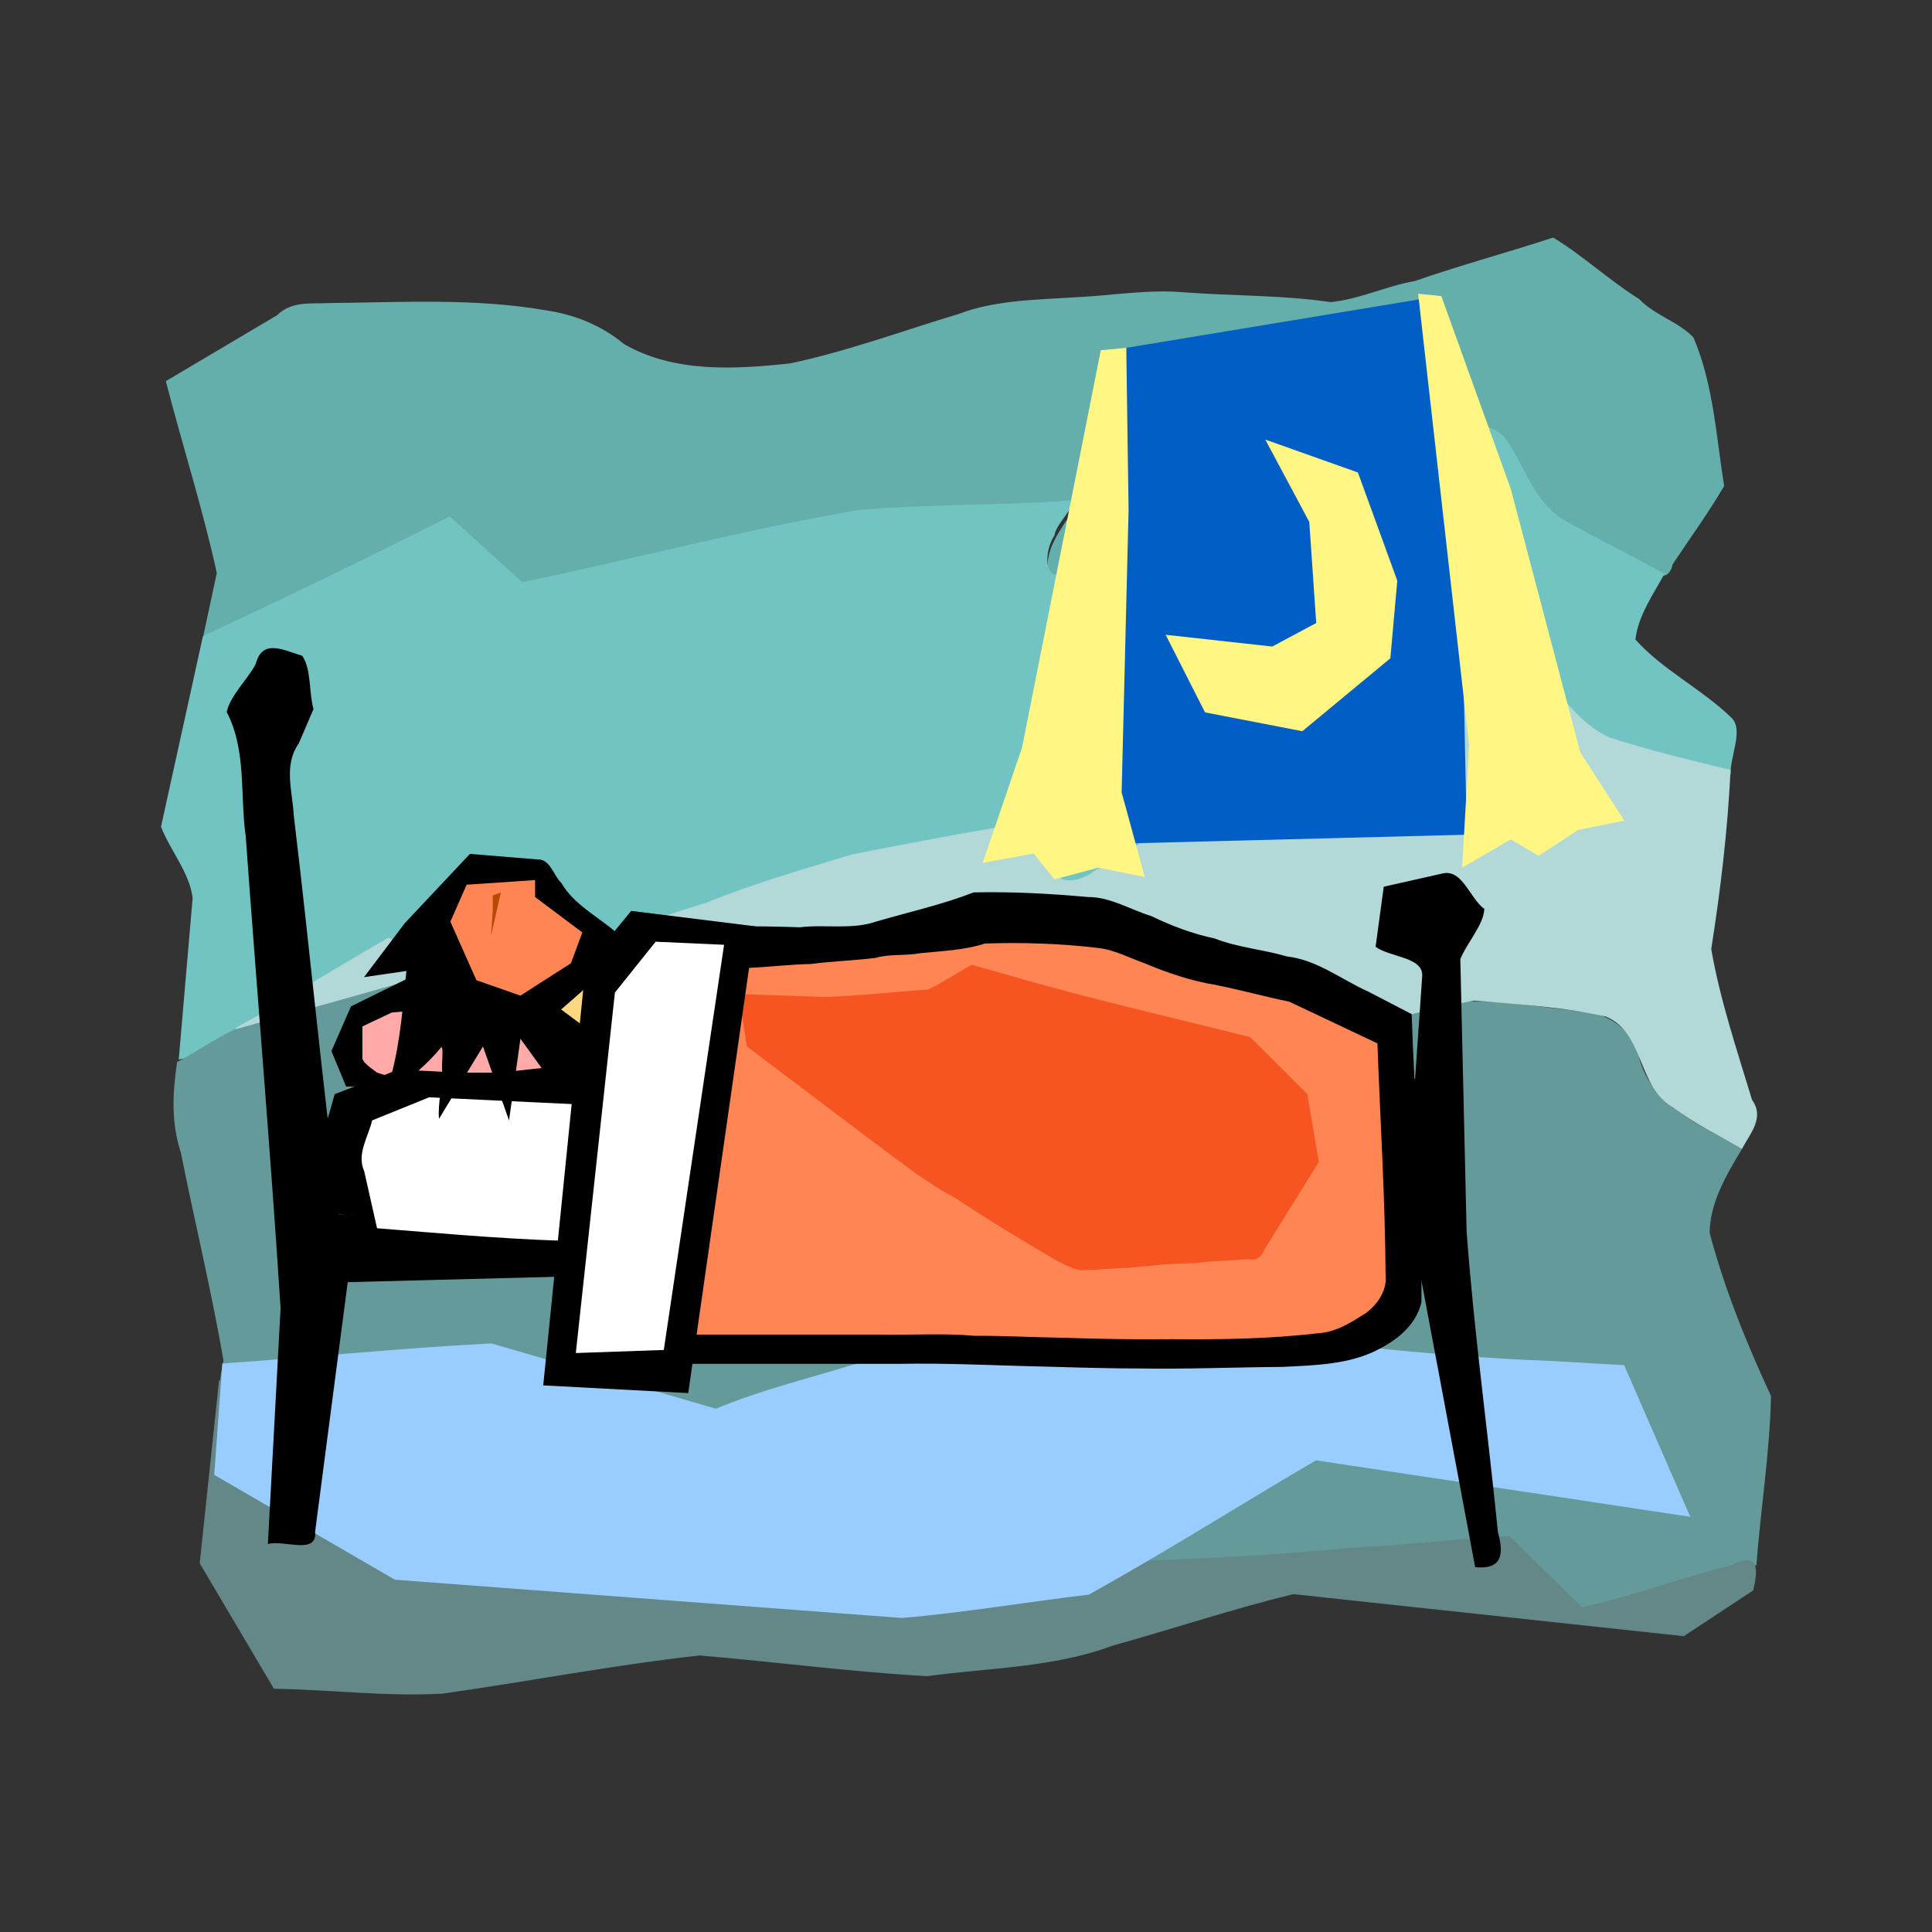<svg:svg xmlns:dc="http://purl.org/dc/elements/1.1/" xmlns:ns1="http://sodipodi.sourceforge.net/DTD/sodipodi-0.dtd" xmlns:ns2="http://www.inkscape.org/namespaces/inkscape" xmlns:ns4="http://creativecommons.org/ns#" xmlns:rdf="http://www.w3.org/1999/02/22-rdf-syntax-ns#" xmlns:svg="http://www.w3.org/2000/svg" height="1197.653" id="svg2" version="1.1" viewBox="-99.804 -147.27 1197.653 1197.653" width="1197.653" ns1:docname="a person dreaming.svg" ns2:version="0.91 r13725">
  <svg:rect x="-99.804" y="-147.27" width="1197.653" height="1197.653" fill="#333333" stroke="none"/>
  <svg:title id="title4689">A person dreaming</svg:title>
  <svg:defs id="defs120">
    <svg:filter id="filter5334" style="color-interpolation-filters:sRGB" ns2:label="Lightness-Contrast">
      <svg:feColorMatrix id="feColorMatrix5332" values="1.677 0 0 0.3 -0.339 0 1.677 0 0.3 -0.339 0 0 1.677 0.3 -0.339 0 0 0 1 0" />
    </svg:filter>
    <svg:filter id="filter5330" style="color-interpolation-filters:sRGB" ns2:label="Lightness-Contrast">
      <svg:feColorMatrix id="feColorMatrix5328" values="1.677 0 0 0.3 -0.339 0 1.677 0 0.3 -0.339 0 0 1.677 0.3 -0.339 0 0 0 1 0" />
    </svg:filter>
    <svg:filter id="filter5258" style="color-interpolation-filters:sRGB" ns2:label="Lightness-Contrast">
      <svg:feColorMatrix id="feColorMatrix5256" values="1.677 0 0 0.3 -0.339 0 1.677 0 0.3 -0.339 0 0 1.677 0.3 -0.339 0 0 0 1 0" />
    </svg:filter>
    <svg:filter id="filter5254" style="color-interpolation-filters:sRGB" ns2:label="Lightness-Contrast">
      <svg:feColorMatrix id="feColorMatrix5252" values="1.677 0 0 0.3 -0.339 0 1.677 0 0.3 -0.339 0 0 1.677 0.3 -0.339 0 0 0 1 0" />
    </svg:filter>
    <svg:filter id="filter5250" style="color-interpolation-filters:sRGB" ns2:label="Lightness-Contrast">
      <svg:feColorMatrix id="feColorMatrix5248" values="1.677 0 0 0.3 -0.339 0 1.677 0 0.3 -0.339 0 0 1.677 0.3 -0.339 0 0 0 1 0" />
    </svg:filter>
    <svg:filter id="filter5246" style="color-interpolation-filters:sRGB" ns2:label="Lightness-Contrast">
      <svg:feColorMatrix id="feColorMatrix5244" values="1.677 0 0 0.3 -0.339 0 1.677 0 0.3 -0.339 0 0 1.677 0.3 -0.339 0 0 0 1 0" />
    </svg:filter>
    <svg:filter id="filter5242" style="color-interpolation-filters:sRGB" ns2:label="Lightness-Contrast">
      <svg:feColorMatrix id="feColorMatrix5240" values="1.677 0 0 0.3 -0.339 0 1.677 0 0.3 -0.339 0 0 1.677 0.3 -0.339 0 0 0 1 0" />
    </svg:filter>
    <svg:filter id="filter5238" style="color-interpolation-filters:sRGB" ns2:label="Lightness-Contrast">
      <svg:feColorMatrix id="feColorMatrix5236" values="1.677 0 0 0.3 -0.339 0 1.677 0 0.3 -0.339 0 0 1.677 0.3 -0.339 0 0 0 1 0" />
    </svg:filter>
    <svg:filter id="filter5234" style="color-interpolation-filters:sRGB" ns2:label="Lightness-Contrast">
      <svg:feColorMatrix id="feColorMatrix5232" values="1.677 0 0 0.3 -0.339 0 1.677 0 0.3 -0.339 0 0 1.677 0.3 -0.339 0 0 0 1 0" />
    </svg:filter>
    <svg:filter id="filter5230" style="color-interpolation-filters:sRGB" ns2:label="Lightness-Contrast">
      <svg:feColorMatrix id="feColorMatrix5228" values="1.677 0 0 0.3 -0.339 0 1.677 0 0.3 -0.339 0 0 1.677 0.3 -0.339 0 0 0 1 0" />
    </svg:filter>
    <svg:filter id="filter5226" style="color-interpolation-filters:sRGB" ns2:label="Lightness-Contrast">
      <svg:feColorMatrix id="feColorMatrix5224" values="1.677 0 0 0.3 -0.339 0 1.677 0 0.3 -0.339 0 0 1.677 0.3 -0.339 0 0 0 1 0" />
    </svg:filter>
    <svg:filter id="filter5222" style="color-interpolation-filters:sRGB" ns2:label="Lightness-Contrast">
      <svg:feColorMatrix id="feColorMatrix5220" values="1.677 0 0 0.3 -0.339 0 1.677 0 0.3 -0.339 0 0 1.677 0.3 -0.339 0 0 0 1 0" />
    </svg:filter>
    <svg:filter id="filter5218" style="color-interpolation-filters:sRGB" ns2:label="Lightness-Contrast">
      <svg:feColorMatrix id="feColorMatrix5216" values="1.677 0 0 0.3 -0.339 0 1.677 0 0.3 -0.339 0 0 1.677 0.3 -0.339 0 0 0 1 0" />
    </svg:filter>
    <svg:filter id="filter5194" style="color-interpolation-filters:sRGB" ns2:label="Lightness-Contrast">
      <svg:feColorMatrix id="feColorMatrix5192" values="1.677 0 0 0.3 -0.339 0 1.677 0 0.3 -0.339 0 0 1.677 0.3 -0.339 0 0 0 1 0" />
    </svg:filter>
    <svg:filter id="filter5190" style="color-interpolation-filters:sRGB" ns2:label="Lightness-Contrast">
      <svg:feColorMatrix id="feColorMatrix5188" values="1.677 0 0 0.3 -0.339 0 1.677 0 0.3 -0.339 0 0 1.677 0.3 -0.339 0 0 0 1 0" />
    </svg:filter>
    <svg:filter id="filter5186" style="color-interpolation-filters:sRGB" ns2:label="Lightness-Contrast">
      <svg:feColorMatrix id="feColorMatrix5184" values="1.677 0 0 0.3 -0.339 0 1.677 0 0.3 -0.339 0 0 1.677 0.3 -0.339 0 0 0 1 0" />
    </svg:filter>
    <svg:filter id="filter5178" style="color-interpolation-filters:sRGB" ns2:label="Lightness-Contrast">
      <svg:feColorMatrix id="feColorMatrix5176" values="1.677 0 0 0.3 -0.339 0 1.677 0 0.3 -0.339 0 0 1.677 0.3 -0.339 0 0 0 1 0" />
    </svg:filter>
    <svg:filter id="filter5174" style="color-interpolation-filters:sRGB" ns2:label="Lightness-Contrast">
      <svg:feColorMatrix id="feColorMatrix5172" values="1.677 0 0 0.3 -0.339 0 1.677 0 0.3 -0.339 0 0 1.677 0.3 -0.339 0 0 0 1 0" />
    </svg:filter>
    <svg:filter id="filter5338" style="color-interpolation-filters:sRGB" ns2:label="Invert">
      <svg:feColorMatrix id="feColorMatrix5336" result="fbSourceGraphic" values="1.677 0 0 0.3 -0.339 0 1.677 0 0.3 -0.339 0 0 1.677 0.3 -0.339 0 0 0 1 0" />
      <svg:feColorMatrix id="feColorMatrix5669" in="fbSourceGraphic" result="fbSourceGraphicAlpha" values="0 0 0 -1 0 0 0 0 -1 0 0 0 0 -1 0 0 0 0 1 0" />
      <svg:feColorMatrix id="feColorMatrix5671" in="fbSourceGraphic" result="color1" type="hueRotate" values="180" />
      <svg:feColorMatrix id="feColorMatrix5673" result="color2" values="1 0 0 0 0 0 1 0 0 0 0 0 1 0 0 -0.21 -0.72 -0.07 2 0 " />
    </svg:filter>
    <svg:filter id="filter5170" style="color-interpolation-filters:sRGB" ns2:label="Lightness-Contrast">
      <svg:feColorMatrix id="feColorMatrix5168" values="1.677 0 0 0.3 -0.339 0 1.677 0 0.3 -0.339 0 0 1.677 0.3 -0.339 0 0 0 1 0" />
    </svg:filter>
    <svg:filter id="filter5166" style="color-interpolation-filters:sRGB" ns2:label="Lightness-Contrast">
      <svg:feColorMatrix id="feColorMatrix5164" values="1.677 0 0 0.3 -0.339 0 1.677 0 0.3 -0.339 0 0 1.677 0.3 -0.339 0 0 0 1 0" />
    </svg:filter>
    <svg:filter id="filter5150" style="color-interpolation-filters:sRGB" ns2:label="Lightness-Contrast">
      <svg:feColorMatrix id="feColorMatrix5148" values="1.677 0 0 0.3 -0.339 0 1.677 0 0.3 -0.339 0 0 1.677 0.3 -0.339 0 0 0 1 0" />
    </svg:filter>
    <svg:filter id="filter5146" style="color-interpolation-filters:sRGB" ns2:label="Lightness-Contrast">
      <svg:feColorMatrix id="feColorMatrix5144" values="1.677 0 0 0.3 -0.339 0 1.677 0 0.3 -0.339 0 0 1.677 0.3 -0.339 0 0 0 1 0" />
    </svg:filter>
    <svg:filter id="filter5326" style="color-interpolation-filters:sRGB" ns2:label="Invert">
      <svg:feColorMatrix id="feColorMatrix5324" result="fbSourceGraphic" values="1.677 0 0 0.3 -0.339 0 1.677 0 0.3 -0.339 0 0 1.677 0.3 -0.339 0 0 0 1 0" />
      <svg:feColorMatrix id="feColorMatrix5645" in="fbSourceGraphic" result="fbSourceGraphicAlpha" values="0 0 0 -1 0 0 0 0 -1 0 0 0 0 -1 0 0 0 0 1 0" />
      <svg:feColorMatrix id="feColorMatrix5647" in="fbSourceGraphic" result="color1" type="hueRotate" values="180" />
      <svg:feColorMatrix id="feColorMatrix5649" result="color2" values="1 0 0 0 0 0 1 0 0 0 0 0 1 0 0 -0.21 -0.72 -0.07 2 0 " />
    </svg:filter>
    <svg:filter id="filter5342" style="color-interpolation-filters:sRGB" ns2:label="Lightness-Contrast">
      <svg:feColorMatrix id="feColorMatrix5340" result="fbSourceGraphic" values="1.677 0 0 0.3 -0.339 0 1.677 0 0.3 -0.339 0 0 1.677 0.3 -0.339 0 0 0 1 0" />
      <svg:feColorMatrix id="feColorMatrix5639" in="fbSourceGraphic" result="fbSourceGraphicAlpha" values="0 0 0 -1 0 0 0 0 -1 0 0 0 0 -1 0 0 0 0 1 0" />
      <svg:feColorMatrix id="feColorMatrix5641" in="fbSourceGraphic" result="color1" type="hueRotate" values="180" />
      <svg:feColorMatrix id="feColorMatrix5643" result="fbSourceGraphic" values="1 0 0 0 0 0 1 0 0 0 0 0 1 0 0 -0.21 -0.72 -0.07 2 0 " />
      <svg:feColorMatrix id="feColorMatrix5801" in="fbSourceGraphic" result="fbSourceGraphicAlpha" values="0 0 0 -1 0 0 0 0 -1 0 0 0 0 -1 0 0 0 0 1 0" />
      <svg:feColorMatrix id="feColorMatrix5803" in="fbSourceGraphic" values="0.562 0 0 0.171 0.219 0 0.562 0 0.171 0.219 0 0 0.562 0.171 0.219 0 0 0 1 0" />
    </svg:filter>
    <svg:filter id="filter5346" style="color-interpolation-filters:sRGB" ns2:label="Lightness-Contrast">
      <svg:feColorMatrix id="feColorMatrix5344" values="1.677 0 0 0.3 -0.339 0 1.677 0 0.3 -0.339 0 0 1.677 0.3 -0.339 0 0 0 1 0" />
    </svg:filter>
    <svg:filter id="filter5350" style="color-interpolation-filters:sRGB" ns2:label="Lightness-Contrast">
      <svg:feColorMatrix id="feColorMatrix5348" result="fbSourceGraphic" values="1.677 0 0 0.3 -0.339 0 1.677 0 0.3 -0.339 0 0 1.677 0.3 -0.339 0 0 0 1 0" />
      <svg:feColorMatrix id="feColorMatrix5657" in="fbSourceGraphic" result="fbSourceGraphicAlpha" values="0 0 0 -1 0 0 0 0 -1 0 0 0 0 -1 0 0 0 0 1 0" />
      <svg:feColorMatrix id="feColorMatrix5659" in="fbSourceGraphic" result="color1" type="hueRotate" values="180" />
      <svg:feColorMatrix id="feColorMatrix5661" result="fbSourceGraphic" values="1 0 0 0 0 0 1 0 0 0 0 0 1 0 0 -0.21 -0.72 -0.07 2 0 " />
      <svg:feColorMatrix id="feColorMatrix5809" in="fbSourceGraphic" result="fbSourceGraphicAlpha" values="0 0 0 -1 0 0 0 0 -1 0 0 0 0 -1 0 0 0 0 1 0" />
      <svg:feColorMatrix id="feColorMatrix5811" in="fbSourceGraphic" values="0.562 0 0 0.171 0.219 0 0.562 0 0.171 0.219 0 0 0.562 0.171 0.219 0 0 0 1 0" />
    </svg:filter>
    <svg:filter id="filter5354" style="color-interpolation-filters:sRGB" ns2:label="Lightness-Contrast">
      <svg:feColorMatrix id="feColorMatrix5352" result="fbSourceGraphic" values="1.677 0 0 0.3 -0.339 0 1.677 0 0.3 -0.339 0 0 1.677 0.3 -0.339 0 0 0 1 0" />
      <svg:feColorMatrix id="feColorMatrix5663" in="fbSourceGraphic" result="fbSourceGraphicAlpha" values="0 0 0 -1 0 0 0 0 -1 0 0 0 0 -1 0 0 0 0 1 0" />
      <svg:feColorMatrix id="feColorMatrix5665" in="fbSourceGraphic" result="color1" type="hueRotate" values="180" />
      <svg:feColorMatrix id="feColorMatrix5667" result="fbSourceGraphic" values="1 0 0 0 0 0 1 0 0 0 0 0 1 0 0 -0.21 -0.72 -0.07 2 0 " />
      <svg:feColorMatrix id="feColorMatrix5813" in="fbSourceGraphic" result="fbSourceGraphicAlpha" values="0 0 0 -1 0 0 0 0 -1 0 0 0 0 -1 0 0 0 0 1 0" />
      <svg:feColorMatrix id="feColorMatrix5815" in="fbSourceGraphic" values="0.562 0 0 0.171 0.219 0 0.562 0 0.171 0.219 0 0 0.562 0.171 0.219 0 0 0 1 0" />
    </svg:filter>
    <svg:filter id="filter5358" style="color-interpolation-filters:sRGB" ns2:label="Lightness-Contrast">
      <svg:feColorMatrix id="feColorMatrix5356" result="fbSourceGraphic" values="1.677 0 0 0.3 -0.339 0 1.677 0 0.3 -0.339 0 0 1.677 0.3 -0.339 0 0 0 1 0" />
      <svg:feColorMatrix id="feColorMatrix5651" in="fbSourceGraphic" result="fbSourceGraphicAlpha" values="0 0 0 -1 0 0 0 0 -1 0 0 0 0 -1 0 0 0 0 1 0" />
      <svg:feColorMatrix id="feColorMatrix5653" in="fbSourceGraphic" result="color1" type="hueRotate" values="180" />
      <svg:feColorMatrix id="feColorMatrix5655" result="fbSourceGraphic" values="1 0 0 0 0 0 1 0 0 0 0 0 1 0 0 -0.21 -0.72 -0.07 2 0 " />
      <svg:feColorMatrix id="feColorMatrix5805" in="fbSourceGraphic" result="fbSourceGraphicAlpha" values="0 0 0 -1 0 0 0 0 -1 0 0 0 0 -1 0 0 0 0 1 0" />
      <svg:feColorMatrix id="feColorMatrix5807" in="fbSourceGraphic" values="0.562 0 0 0.171 0.219 0 0.562 0 0.171 0.219 0 0 0.562 0.171 0.219 0 0 0 1 0" />
    </svg:filter>
  </svg:defs>
  <ns1:namedview bordercolor="#666666" borderopacity="1" gridtolerance="10" guidetolerance="10" id="namedview118" objecttolerance="10" pagecolor="#ffffff" showgrid="false" ns2:current-layer="svg2" ns2:cx="491.17713" ns2:cy="316.21358" ns2:object-paths="true" ns2:pageopacity="0" ns2:pageshadow="2" ns2:snap-bbox="true" ns2:snap-global="false" ns2:snap-intersection-paths="false" ns2:snap-midpoints="true" ns2:snap-smooth-nodes="true" ns2:window-height="480" ns2:window-maximized="0" ns2:window-width="656" ns2:window-x="158" ns2:window-y="139" ns2:zoom="0.26106195" />
  <svg:path d="m 224,216 c 72.931,-14.207 145.239,-33.761 218.995,-44 40.988,-1.382 82.064,-2.546 123.005,-4 -7.383,12.197 -20.515,27.153 -15,42 15.732,4.956 30.21,-9.617 44.568,-14.784 C 643.285,172.366 688.543,144.138 738,125 c 27.439,-5.531 56.188,-5.025 84,-2 23.226,9.033 22.109,41.572 44,53 13.531,10.956 30.62,15.558 45.5,24.357 8.953,3.003 21.833,17.995 25.631,2.091 C 947.837,186.368 959.298,170.613 969,154 964.056,123.265 962.386,90.981 950,62 940.853,52.157 926.065,48.345 916.403,38.169 897.933,26.665 881.114,10.895 863,0 834.537,9.299 805.555,17.129 777.26,26.935 759.519,30.015 742.887,38.328 725,40 c -29.439,-4.319 -60.086,-3.802 -89.984,-6 -22.629,-2.111 -45.136,1.945 -68,3 -24.742,1.651 -49.469,1.585 -72.951,10.484 C 459.491,57.871 425.376,70.541 390,78 355.681,81.717 318.016,83.936 287,66 273.173,54.552 256.94,47.891 239.226,45.206 194.691,37.388 149.033,40.167 104.046,40.595 92.659,41.184 80.955,39.229 71.988,48.118 48.992,61.745 25.996,75.373 3,89 13.211,128.659 25.946,168.247 34.582,207.95 31.721,221.3 28.861,234.65 26,248 c 50.638,-22.67 101.163,-45.909 151,-70 9.853,1.948 18.296,15.098 27.625,21.208 C 211.083,204.805 217.542,210.403 224,216 Z" id="path6" style="fill:#64aeac;fill-opacity:1" ns2:connector-curvature="0" />
  <svg:path d="m 141,441.571 57,29.276 c 43.902,-16.666 87.734,-33.945 132.058,-49.459 27.614,-9.512 54.555,-21.314 82.911,-28.663 42.56,-13.922 87.62,-17.588 131.113,-27.724 7.874,0.93 29.777,-10.768 19.918,3.379 -5.113,10.222 -13.431,24.93 -6,35.55 18.978,1.68 34.016,-15.899 50.186,-24.375 48.314,-31.815 94.585,-67.408 145.643,-94.511 15.305,-6.438 32.365,-6.179 48.237,-11.128 21.767,-4.608 49.734,-11.831 65.378,10.235 14.983,25.312 43.478,33.653 69.737,39.077 11.915,3.273 23.67,7.414 35.819,9.601 -0.497,-11.109 8.495,-28.151 0.252,-35.418 C 954.846,279.602 931.069,268.213 914,249.182 c 1.705,-14.946 11.015,-27.853 18,-40.778 -19.866,-11.131 -40.453,-20.927 -60.083,-32.096 -20.87,-10.681 -26.251,-35.312 -39.398,-53.1 -15.689,-13.714 -38.838,-7.229 -57.899,-8.907 -23.278,-0.55 -46.046,5.197 -66.241,17.577 -50.035,23.594 -96.504,55.042 -147.378,76.526 -15.39,5.277 -12.876,-15.569 -7.063,-23.917 0.573,-8.255 21.21,-24.439 3.873,-21.044 -41.164,2.534 -82.667,1.979 -123.81,5.228 -70.585,11.765 -140.049,30.467 -210,44.96 L 179,172.854 C 128.545,198.506 77.291,223.005 26,247.091 L 0,365.243 c 5.813,14.851 17.679,28.436 19.624,44.096 L 11,509.534 C 31.794,504.753 45.18,505.359 62.339,490.294 85.824,475.937 117.631,455.443 141,441.571 Z" id="path8" style="fill:#72c4c3;fill-opacity:1" ns1:nodetypes="cccccccccccccccccccccccccccccccc" ns2:connector-curvature="0" />
  <svg:path d="m 153,821 c 26.855,12.384 57.547,8.446 86.137,13 47.734,-5.054 92.621,-24.49 138.873,-36.478 C 407.56,786.787 438.067,778.638 469,773 c 14.479,5.691 -0.22,20.859 -6,28 -12.45,11.142 -13.353,14.188 4.347,13.907 36.521,2.584 73.159,5.98 109.79,9.093 44.341,2.647 88.865,-3.093 133.245,-4.608 40.966,-3.816 82.052,-6.181 123.029,-9.392 15.784,9.132 28.581,25.842 43.208,37.911 8.505,9.628 21.684,-3.007 32.381,-2.911 26.604,-7.742 53.217,-15.051 80,-22 2.614,-34.896 8.372,-70.375 9.044,-104.911 C 982.875,685.474 969.253,651.809 960,617 c 0.24,-19.121 10.51,-36.031 20,-52 -23.787,-14.301 -55.436,-25.917 -63.501,-56.002 -3.821,-17.909 -19.832,-29.087 -37.595,-29.417 -22.894,-2.564 -45.96,-6.307 -69,-6.162 C 736.457,488.149 666.95,517.411 594,534 575.851,537.791 581.186,517.806 590.781,510.755 594.554,503.707 614.239,491.691 596,493 c -35.33,-2.859 -70.738,-5.812 -106.126,-8.213 -58.563,-5.328 -117.408,2.322 -175.899,5.76 C 282.544,491.38 251.385,496.041 220,497 204.574,483.236 189.876,467.624 174,455 131.437,467.452 87.625,477.821 45.168,491.099 32.963,496.918 21.988,504.847 10,511 7.161,529.898 6.207,548.691 12.283,567.094 20.862,610.113 31.332,653.053 38.735,696.12 36.23,708.933 33.011,721.652 49,725 c 23.473,16.999 51.05,28.503 73.839,46.194 C 138.473,784.562 138.609,807.262 153,821 Z" id="path4" style="fill:#649a9a;fill-opacity:1" ns2:connector-curvature="0" />
  <svg:path d="m 851,271 c -29.174,-7.072 -57.983,7.78 -86.901,9.543 -33.503,12.74 -62.75,34.551 -93.244,53.056 C 640.322,354.061 609.742,374.479 578,393 c -7.269,6.067 -25.71,10.198 -23,-4.93 1.698,-11.237 6.859,-21.871 13,-31.07 -46.365,7.897 -93.535,16.128 -139.918,25.479 -30.472,9.333 -61.291,18.001 -90.784,30.15 -38.244,11.294 -75.057,26.773 -112.833,39.5 -12.301,3.388 -25.396,15.015 -37.11,4.642 L 141,434 c -23.192,13.3 -46.278,27.452 -69.645,41.096 -4.105,4.423 -34.949,18.703 -22.189,14.867 C 89.47,478.605 133.693,466.425 173.768,455.116 189.802,467.122 204.485,483.368 220,497 c 32.99,-1.345 65.815,-5.547 98.843,-6.895 63.868,-3.816 128.205,-11.897 192.031,-3.389 31.474,0.425 62.836,5.465 94.126,7.284 -7.496,12.214 -25.669,21.93 -23,38 17.178,5.534 34.922,-4.749 51.773,-8.179 C 693.777,506.749 752.512,484.226 813.977,473 c 27.438,2.43 55.023,3.785 82.023,10 23.621,10.319 19.165,43.275 41,56 13.401,10.206 28.767,17.634 43,26 5.161,-9.68 14.218,-19.47 6.298,-30.431 C 976.975,503.709 966.466,472.74 961,441.047 966.804,404.386 971.183,367.19 973,330 948.01,323.94 922.704,317.929 898.305,309.983 882.563,303.26 872.866,289.543 861.481,277.735 858.442,274.737 854.88,272.717 851,271 Z" id="path10" style="fill:#b3d8d8;fill-opacity:1" ns1:nodetypes="cccccccccccccccccccccccccccccc" ns2:connector-curvature="0" />
  <svg:path d="m 881,849.134 c -15,-14.716 -30,-29.432 -45,-44.148 -32.961,1.512 -65.786,5.783 -98.787,7.242 -48.23,4.716 -96.716,7.072 -145.109,8.525 -34.205,-2.653 -68.709,-5.885 -102.813,-8.979 -12.673,-2.361 -25.723,-1.055 -38.291,-3.635 10.227,-9.355 22.992,-22.213 24.121,-36.536 -7.64,-11.211 -22.887,-0.147 -33.562,0.65 -36.532,8.458 -71.404,22.926 -107.433,33.355 -31.979,9.538 -63.749,22.544 -97.126,24.605 -25.004,-4.433 -51.342,-1.616 -75.516,-10.257 C 139.676,814.543 141.596,785.046 128,770.298 115.646,754.298 96.03,747.299 80.098,735.858 64.683,727.819 51.374,716.278 36,708.281 c -4,37.841 -8,75.682 -12,113.524 15.333,25.928 30.667,51.857 46,77.785 34.902,0.526 70.004,5.035 104.778,3.001 53.054,-7.557 106.04,-17.723 159.136,-23.644 46.996,4.004 94.007,10.207 140.995,12.85 38.585,-5.267 78.139,-5.186 115.18,-18.979 37.31,-10.363 74.454,-22.795 111.867,-31.882 80.682,8.689 161.363,17.379 242.045,26.068 14.333,-9.46 28.667,-18.921 43,-28.381 3.892,-16.094 2.073,-23.373 -13.782,-15.603 C 942.348,830.934 911.891,842.07 881,849.134 Z" id="path12" style="fill:#648888;fill-opacity:1" ns2:connector-curvature="0" />
  <svg:path d="M 38,698 C 93.574,694.064 149.331,688.344 204.792,685.521 251.194,699.014 297.597,712.507 344,726 c 26.849,-11.274 55.902,-18.355 84,-27 28.122,-7.276 57.326,-7.873 86,-12 35.744,-2.869 71.128,-10.558 106.855,-12.8 80.442,8.179 160.64,19.298 241.517,22.218 14.876,0.861 29.752,1.721 44.628,2.582 13.667,31.333 27.333,62.667 41,94 -77.333,-11.667 -154.667,-23.333 -232,-35 -47.033,27.509 -93.404,56.923 -140.85,83.243 -38.631,4.569 -77.205,11.186 -115.871,14.476 C 354.519,847.813 249.76,839.906 145,832 107.667,810.333 70.333,788.667 33,767 c 1.667,-23 3.333,-46 5,-69 z" id="path20" style="fill:#99cdff;fill-opacity:1" ns2:connector-curvature="0" />
  <svg:g id="g3686" transform="matrix(1.436,0,0,1.458,-19.105,-65.777)">
    <svg:path d="m 430,92 135,-22 10,135 2,94 -158,4 11,-211 z" id="path98" style="fill:#005ec6;fill-opacity:1" ns2:connector-curvature="0" />
    <svg:path d="m 490,131 19,35 3,43 -19,10 -46,-5 17,33 42,8 38,-31 3,-33 -17,-46 -40,-14 z" id="path100" style="fill:#fff684;fill-opacity:1" ns2:connector-curvature="0" />
    <svg:path d="m 419,93 -34,169 -17,49 22,-4 9,11 19,-5 20,4 -10,-36 3,-120 -1,-69 -11,1 z" id="path108" style="fill:#fff684;fill-opacity:1" ns2:connector-curvature="0" />
    <svg:path d="m 556,69 22,192 -3,52 21,-12 12,7 17,-11 20,-4 -19,-29 -30,-112 -30,-82 -10,-1 z" id="path110" style="fill:#fff684;fill-opacity:1" ns2:connector-curvature="0" />
  </svg:g>
  <svg:g id="g3722" transform="matrix(1.01,0,0,0.955,-73.123,88.876)">
    <svg:path d="m 235,382 -46,24 -12,29 9,23 161,2 -34,-38 -78,-40 z" id="path16" ns2:connector-curvature="0" />
    <svg:path d="m 306,446 -13,-19 -26,-11 -26,-17 -17,10 -10,1 -18,9 0,21 1,2 3,3 5,4 6,2 5,0 9,-1 11,0 12,0 12,-1 10,0 7,0 3,0 26,-3 z" id="path18" style="fill:#ffa9a9;fill-opacity:1" ns2:connector-curvature="0" />
    <svg:path d="m 166,213 c -2.927,-10.987 -1.252,-25.935 -6.901,-34.578 -11.549,-3.711 -24.563,-11.37 -28.547,5.322 -5.283,10.438 -15.545,20.374 -17.845,31.113 12.332,24.991 8.06,53.654 11.68,80.571 6.975,102.182 15.244,204.35 21.41,306.54 C 143.199,652.979 140.599,703.989 138,755 c 9.325,-3.005 30.451,7.338 28.974,-7.886 C 173.649,693.076 180.325,639.038 187,585 c 218.667,-6 437.333,-12 656,-18 12,67.667 24,135.333 36,203 17.1,1.704 17.492,-9.062 13.956,-22.76 -6.11,-65.071 -14.707,-129.986 -19.216,-195.156 -1.287,-58.928 -2.574,-117.857 -3.86,-176.785 4.132,-10.768 14.247,-22.146 14.752,-32.545 -8.843,-6.734 -13.426,-25.955 -25.549,-23.074 -12.067,2.873 -24.135,5.746 -36.202,8.62 -1.667,13 -3.333,26 -5,39 8.646,6.852 29.255,6.501 28.61,18.947 C 843.326,434.497 840.163,482.748 837,531 c -64.634,0.532 -129.228,3.744 -193.883,4.567 -67.674,1.937 -135.364,3.179 -203.05,4.433 -56.981,0.946 -113.971,1.705 -170.943,2.722 C 240.08,543.51 210.905,542.709 182,541 171.188,454.875 163.746,368.369 153.887,282.133 c -0.752,-15.85 -6.469,-32.518 3.084,-46.861 C 159.981,227.848 162.99,220.424 166,213 Z" id="path54" style="fill:#000000" ns2:connector-curvature="0" />
    <svg:path d="m 218,447 -39,16 -7,26 10,52 94,8 151,5 1,0 4,0 5,0 6,0 8,-1 9,0 10,0 10,-1 10,0 10,0 9,-1 9,0 8,-1 6,0 4,-1 3,0 2,-1 4,0 5,-1 6,-1 6,-1 8,-1 8,-1 8,-1 9,0 8,-1 8,-1 8,-1 6,0 6,0 5,-1 4,0 3,0 5,0 6,0 7,0 7,0 7,0 9,0 7,0 8,0 8,0 6,0 6,0 5,0 4,0 2,0 1,0 44,-2 62,-5 14,-37 -3,-39 -31,-10 -2,0 -5,0 -8,0 -11,0 -12,0 -14,1 -15,0 -16,0 -17,0 -16,0 -16,1 -15,0 -14,0 -12,0 -10,0 -7,0 -7,1 -8,0 -10,1 -10,2 -11,2 -12,2 -12,2 -11,2 -12,2 -11,2 -10,2 -9,2 -7,2 -6,1 -3,0 -1,1 -115,-16 -154,-8 z" id="path56" ns2:connector-curvature="0" />
    <svg:path d="m 237,465 c -11.667,5 -23.333,10 -35,15 -2.464,10.947 -9.624,21.692 -4.884,32.947 2.628,12.351 5.256,24.702 7.884,37.053 44.471,3.675 88.892,8.234 133.558,8.458 37.399,0.529 74.86,3.483 112.226,2.069 15.492,-0.954 31.09,-0.269 46.572,-1.527 16.257,0.804 31.532,-3.636 47.457,-5 16.618,-2.173 33.327,-3.543 50,-5 31.758,-2.168 63.837,-0.456 95.729,-1 34.893,-1.171 69.655,-5.225 104.457,-8 3.199,-11.991 9.978,-23.486 10.788,-35.808 C 805.192,493.461 804.596,482.731 804,472 c -14.23,-4.106 -28.051,-11.334 -43.263,-8.86 -31.092,2.269 -62.431,-0.51 -93.55,1.86 -28.469,0.847 -57.2,-2.078 -85.427,2.276 -27.075,4.223 -54.171,9.105 -81.02,14.882 -10.798,0.797 -20.857,7.325 -31.803,3.377 -33.963,-4.433 -67.726,-10.921 -101.824,-13.982 C 323.742,469.368 280.371,467.184 237,465 Z" id="path58" style="fill:#ffffff;fill-opacity:1" ns2:connector-curvature="0" />
    <svg:path d="m 222,352 c -8.333,11.667 -16.667,23.333 -25,35 8.667,-1.333 17.333,-2.667 26,-4 -2.112,22.864 -3.67,45.811 -9.362,68.139 -1.007,5.155 -5.076,18.034 2.362,8.861 10.077,-8.088 20.114,-16.846 27.994,-26.989 2.321,-3.301 0.353,11.563 1.006,15.331 -0.048,10.254 -2.715,20.362 -2,30.658 9,-15.667 18,-31.333 27,-47 5.333,16 10.667,32 16,48 2.333,-17.667 4.667,-35.333 7,-53 10.259,3.745 20.625,7.299 28.531,15.191 49.145,39.015 101.128,74.24 151.712,111.334 18.252,13.158 36.504,26.317 54.756,39.475 17,-4 34,-8 51,-12 28.667,-54.333 57.333,-108.667 86,-163 -107,-14 -214,-28 -321,-42 2.177,-5.794 8.293,-12.379 8.141,-17.706 -11.524,-10.634 -26.298,-18.299 -34.018,-32.408 -4.417,-4.507 -6.314,-13.315 -12.338,-15.079 C 291.19,309.538 276.595,308.269 262,307 c -13.333,15 -26.667,30 -40,45 z" id="path60" ns2:connector-curvature="0" />
    <svg:path d="m 318,408 208,164 44,-13 50,-125 -288,-39 -14,13 z" id="path62" style="fill:#ffd783;fill-opacity:1" ns2:connector-curvature="0" />
    <svg:path d="m 250,351 16,38 27,10 31,-21 7,-20 -29,-23 0,-11 -42,3 -10,24 z" id="path64" style="fill:#ff8654;fill-opacity:1" ns2:connector-curvature="0" />
    <svg:path d="m 376,446 163,34 23,30 13,-35 1,-7 2,-18 -1,-23 -6,-23 -3,-3 -5,-1 -6,0 -6,1 -6,1 -5,2 -3,1 -2,0 -110,27 -49,14 z" id="path66" style="fill:#b75638" ns2:connector-curvature="0" />
    <svg:path d="m 275,360 6,-28 -5,2 0,10 -1,16 z" id="path68" style="fill:#b54b00;fill-opacity:1" ns2:connector-curvature="0" />
    <svg:path d="m 382,354 c 27.502,0.143 55.126,-0.456 82.529,0.647 15.73,-2.051 31.943,1.782 47.059,-3.794 19.882,-6.131 40.432,-10.962 59.594,-18.853 23.497,-0.579 46.881,0.808 70.182,3 13.703,-0.076 25.908,8.165 38.896,12.397 12.414,6.306 25.353,11.539 38.913,14.534 14.187,5.886 29.74,7.116 44.325,11.652 18.527,2.269 33.235,14.889 49.748,22.746 8.918,4.89 17.835,9.781 26.753,14.671 2.111,62.327 6.549,124.607 6,187 -3.007,14.023 -13.9,23.891 -26.055,30.433 C 802.196,638.484 780.776,638.936 760.818,640 c -29.791,0.225 -59.556,1.563 -89.365,1 -23.705,-0.003 -47.39,-1.019 -71.078,-1.59 C 575.672,638.626 551.006,637.526 526.259,638 467.84,638 409.42,638 351,638 356.506,561.964 361.431,485.832 367.301,409.857 372.201,391.238 377.1,372.619 382,354 Z" id="path70" style="fill:#000000" ns2:connector-curvature="0" />
    <svg:path d="m 407,383 c 8.47,-1.742 17.464,-0.83 26.129,-2 12.697,-0.571 25.341,-2.267 38.06,-2.519 13.213,-1.82 26.702,-2.269 39.744,-3.948 8.692,-2.75 18.245,-1.214 27.256,-3.052 13.419,-1.473 27.11,-1.885 39.902,-6.299 23.015,-0.796 46.137,-0.052 68.995,2.818 10.01,1.068 19.285,6.303 28.645,9.866 13.921,6.119 28.248,11.448 43.334,14.072 15.352,3.191 30.7,7.719 45.801,10.995 C 782.91,411.955 800.955,420.978 819,430 c 1.713,49.934 4.704,99.851 5,149.816 1.099,9.925 -4.324,19.07 -11.95,25.134 -8.891,5.959 -18.094,12.432 -29.207,13.17 -29.668,3.717 -59.685,4.161 -89.573,3.881 -23.554,0.28 -47.089,-0.171 -70.614,-1 -16.896,-0.255 -33.79,-1.34 -50.685,-1.171 C 552.064,617.953 531.873,619.51 511.853,619 467.569,619 423.284,619 379,619 383.84,555.68 388.09,492.253 393.298,429 397.865,413.667 402.433,398.333 407,383 Z" id="path72" style="fill:#ff8654;fill-opacity:1" ns2:connector-curvature="0" />
    <svg:path d="m 432,432 c 34.843,27.566 69.276,55.747 104.377,82.918 7.528,5.251 14.823,10.775 22.979,15.031 20.625,14.577 41.886,28.185 63.384,41.421 5.906,2.837 11.502,6.982 18.397,5.63 8.482,0.099 16.842,-1.36 25.33,-1.274 13.299,-1.542 26.623,-2.943 40,-3 10.968,-1.669 22.039,-1.601 33.015,-2.726 5.435,1.363 8.485,-1.44 10.289,-6.421 C 760.847,544.719 771.924,525.86 783,507 780.667,492.333 778.333,477.667 776,463 764.333,450.667 752.667,438.333 741,426 691.537,412.757 641.674,400.95 592.756,385.756 585.171,383.504 577.585,381.252 570,379 c -8.982,5.234 -17.643,11.443 -26.825,16.069 -21.107,1.448 -42.184,4.147 -63.31,4.786 C 462.244,399.237 444.622,398.618 427,398 c 1.667,11.333 3.333,22.667 5,34 z" id="path74" style="fill:#f65420;fill-opacity:1" ns2:connector-curvature="0" />
    <svg:path d="m 333,380 28,-36 76,10 -41,303 -89,-5 26,-272 z" id="path86" style="fill:#000000" ns2:connector-curvature="0" />
    <svg:path d="m 351,397 25,-33 42,2 -37,263 -54,2 24,-234 z" id="path88" style="fill:#ffffff;fill-opacity:1" ns2:connector-curvature="0" />
  </svg:g>
</svg:svg>